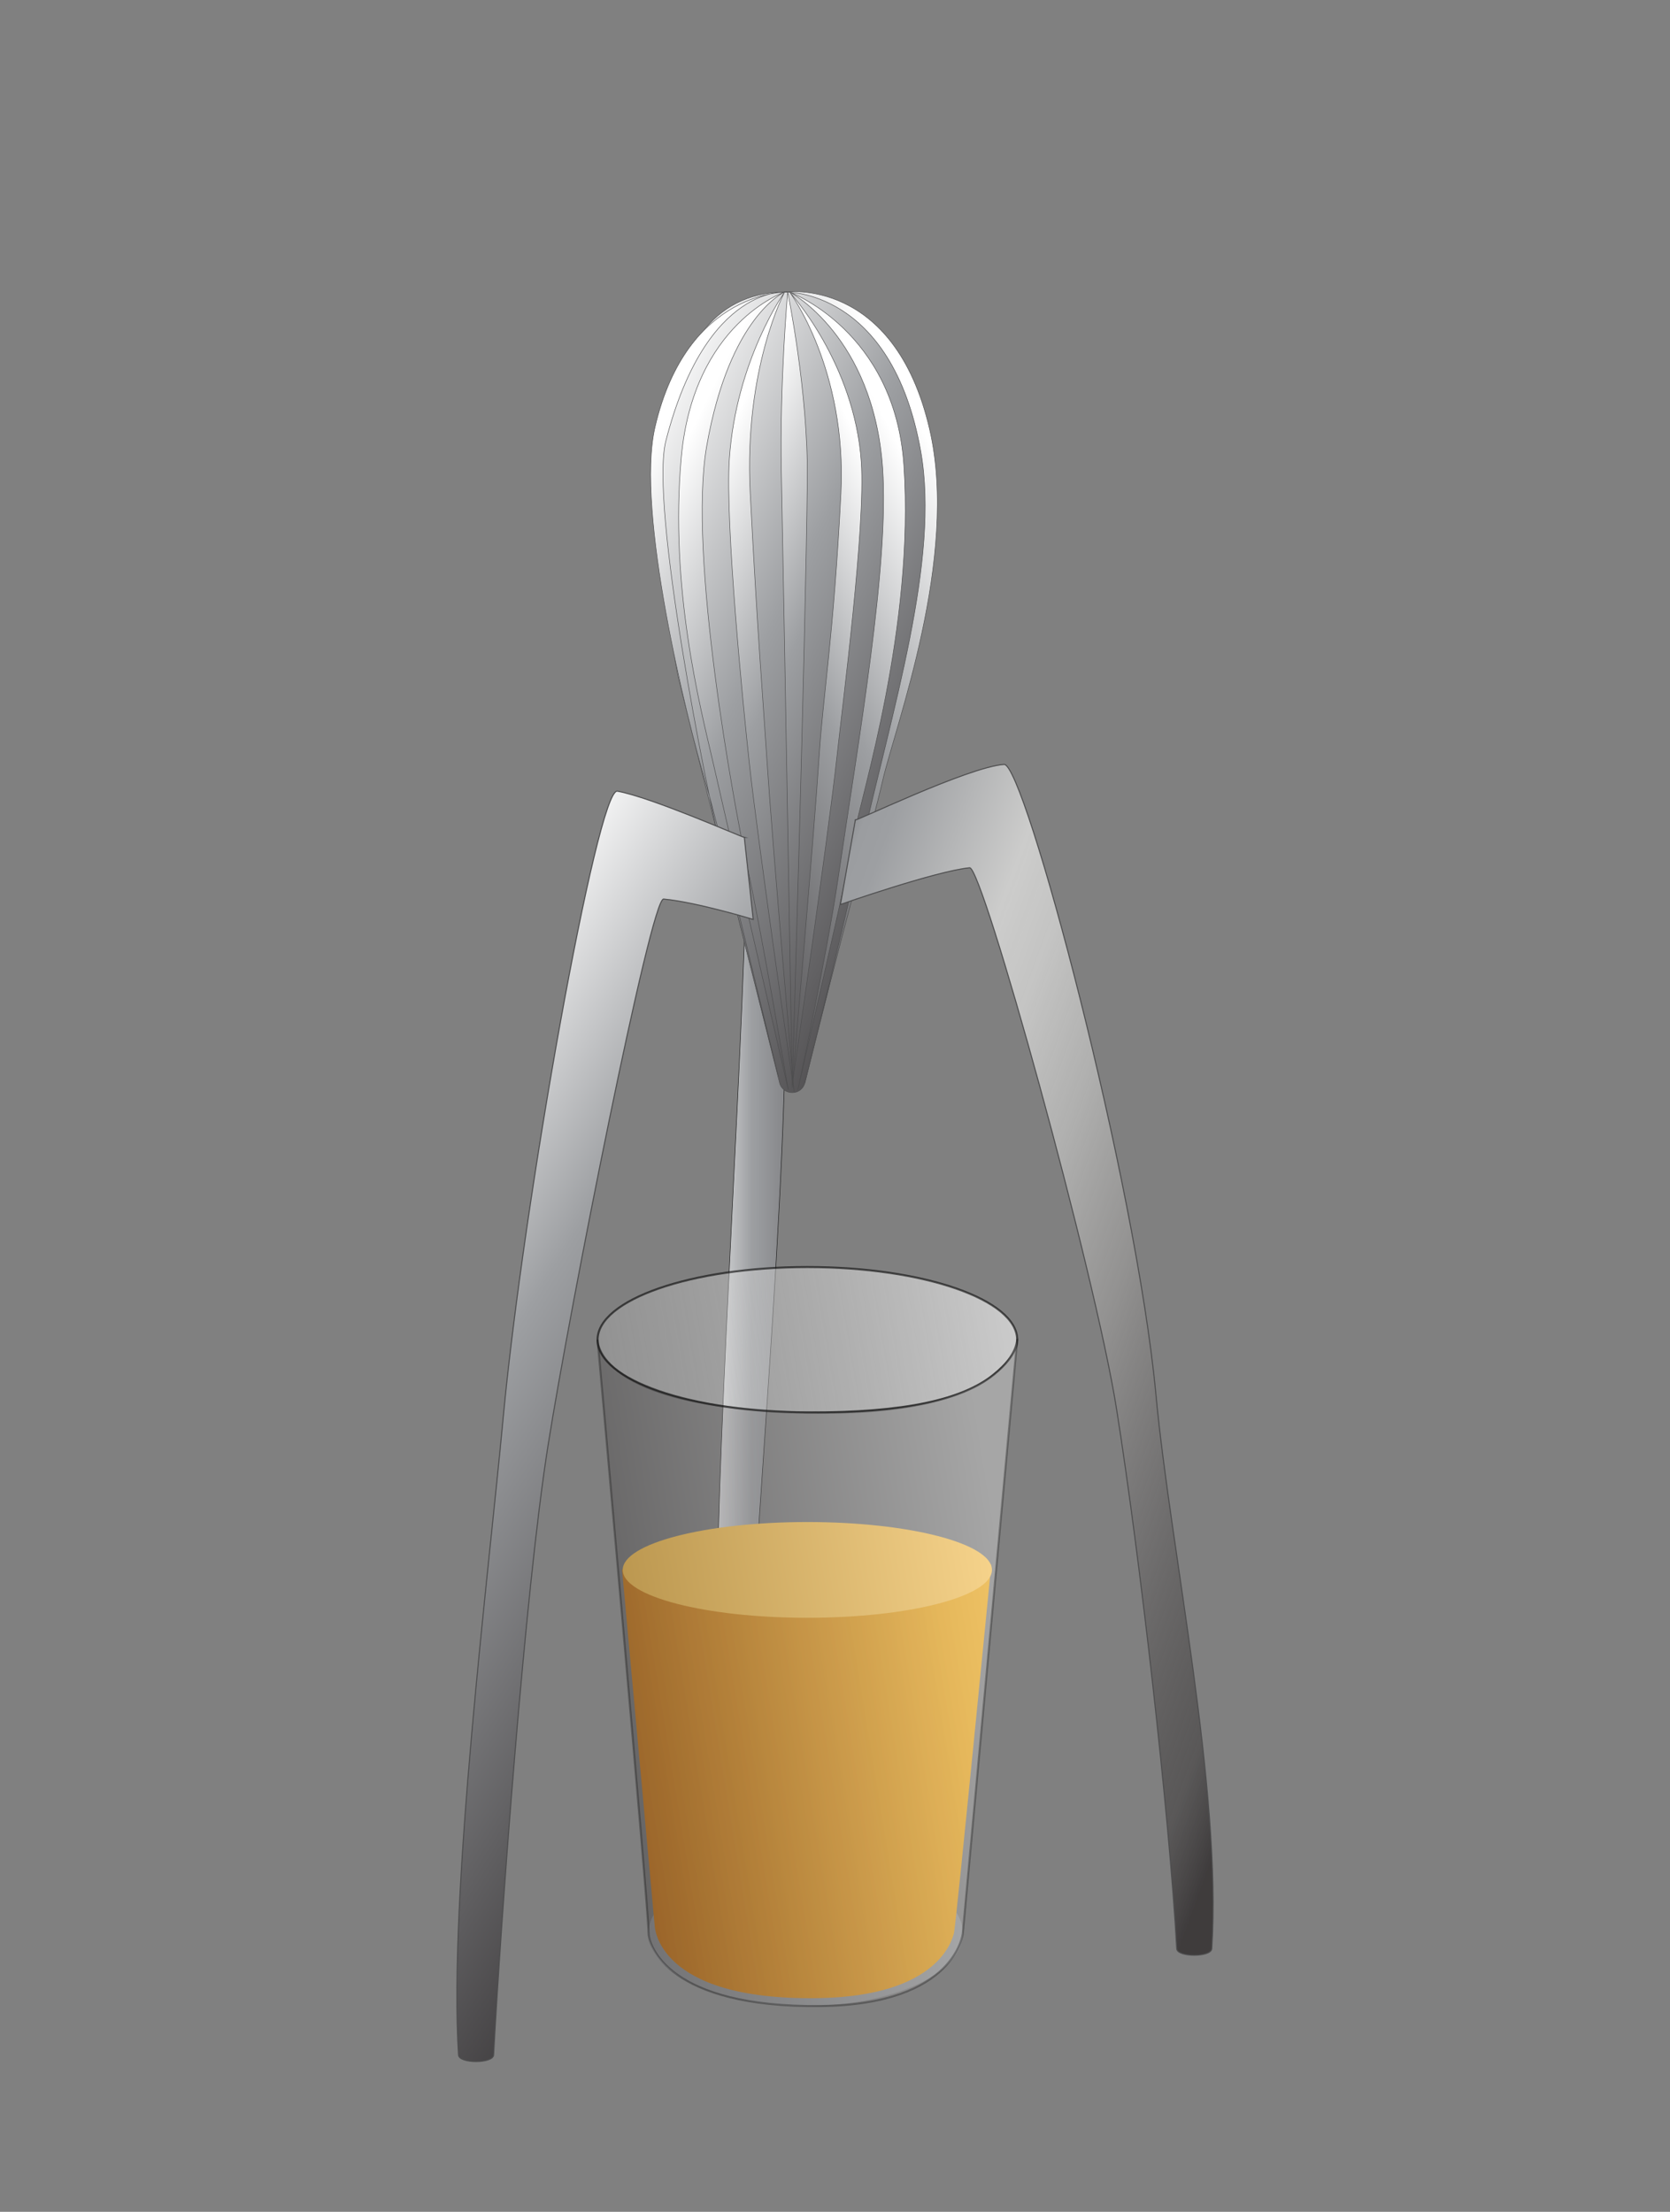 <?xml version="1.0" encoding="UTF-8"?>
<svg id="Camada_1" data-name="Camada 1" xmlns="http://www.w3.org/2000/svg" version="1.1" xmlns:xlink="http://www.w3.org/1999/xlink" viewBox="0 0 815.29 1080">
  <rect x="0" y="0" width="815.29" height="1080" fill="#808080" stroke="none"/>
  <defs>
    <style>
      .cls-1 {
        fill: url(#Gradiente_sem_nome_78-7);
      }

      .cls-1, .cls-2, .cls-3, .cls-4, .cls-5, .cls-6, .cls-7, .cls-8, .cls-9, .cls-10, .cls-11, .cls-12, .cls-13 {
        stroke-miterlimit: 10;
      }

      .cls-1, .cls-2, .cls-4, .cls-5, .cls-7, .cls-8, .cls-9, .cls-12, .cls-13 {
        stroke-width: .25px;
      }

      .cls-1, .cls-2, .cls-5, .cls-6, .cls-7, .cls-8, .cls-9, .cls-10, .cls-12, .cls-13 {
        stroke: #4d4d4e;
      }

      .cls-2 {
        fill: url(#Gradiente_sem_nome_78-6);
      }

      .cls-3 {
        fill: url(#Gradiente_sem_nome_13);
        opacity: .3;
      }

      .cls-3, .cls-11 {
        stroke: #010101;
      }

      .cls-4 {
        fill: url(#Gradiente_sem_nome_80);
        stroke: #191919;
      }

      .cls-5 {
        fill: url(#Gradiente_sem_nome_78-2);
      }

      .cls-6 {
        fill: url(#Gradiente_sem_nome_83);
      }

      .cls-6, .cls-10 {
        stroke-width: .5px;
      }

      .cls-7 {
        fill: url(#Gradiente_sem_nome_78);
      }

      .cls-8 {
        fill: url(#Gradiente_sem_nome_78-5);
      }

      .cls-9 {
        fill: url(#Gradiente_sem_nome_78-4);
      }

      .cls-10 {
        fill: url(#Gradiente_sem_nome_78-8);
      }

      .cls-14 {
        fill: #f3c15a;
      }

      .cls-14, .cls-15, .cls-16 {
        stroke-width: 0px;
      }

      .cls-11 {
        fill: url(#Gradiente_sem_nome_15);
      }

      .cls-11, .cls-16 {
        opacity: .59;
      }

      .cls-15 {
        fill: url(#Gradiente_sem_nome_14);
      }

      .cls-12 {
        fill: url(#Gradiente_sem_nome_78-3);
      }

      .cls-13 {
        fill: url(#Gradiente_sem_nome_82);
      }

      .cls-16 {
        fill: #a3a5a8;
      }
    </style>
    <linearGradient id="Gradiente_sem_nome_80" data-name="Gradiente sem nome 80" x1="183.76" y1="636.76" x2="591.02" y2="636.76" gradientUnits="userSpaceOnUse">
      <stop offset=".38" stop-color="#fff"/>
      <stop offset=".45" stop-color="#9d9fa2"/>
      <stop offset=".66" stop-color="#231f20"/>
    </linearGradient>
    <linearGradient id="Gradiente_sem_nome_82" data-name="Gradiente sem nome 82" x1="225.78" y1="256.02" x2="540.25" y2="410.63" gradientUnits="userSpaceOnUse">
      <stop offset=".15" stop-color="#fff"/>
      <stop offset=".45" stop-color="#9d9fa2"/>
      <stop offset="1" stop-color="#231f20"/>
    </linearGradient>
    <linearGradient id="Gradiente_sem_nome_78" data-name="Gradiente sem nome 78" x1="257.33" y1="274.89" x2="525.73" y2="406.86" gradientUnits="userSpaceOnUse">
      <stop offset=".2" stop-color="#fff"/>
      <stop offset=".45" stop-color="#9d9fa2"/>
      <stop offset="1" stop-color="#231f20"/>
    </linearGradient>
    <linearGradient id="Gradiente_sem_nome_78-2" data-name="Gradiente sem nome 78" x1="238.23" y1="265.75" x2="527.87" y2="408.15" xlink:href="#Gradiente_sem_nome_78"/>
    <linearGradient id="Gradiente_sem_nome_78-3" data-name="Gradiente sem nome 78" x1="-2431.64" y1="273.68" x2="-2168.29" y2="403.15" gradientTransform="translate(-1918.36) rotate(-180) scale(1 -1)" xlink:href="#Gradiente_sem_nome_78"/>
    <linearGradient id="Gradiente_sem_nome_78-4" data-name="Gradiente sem nome 78" x1="-2454.11" y1="299.68" x2="-2155.57" y2="446.46" gradientTransform="translate(-1925.29 26.6) rotate(178.44) scale(1 -1)" xlink:href="#Gradiente_sem_nome_78"/>
    <linearGradient id="Gradiente_sem_nome_78-5" data-name="Gradiente sem nome 78" x1="261.2" y1="275.61" x2="523.22" y2="404.43" xlink:href="#Gradiente_sem_nome_78"/>
    <linearGradient id="Gradiente_sem_nome_78-6" data-name="Gradiente sem nome 78" x1="-2468.67" y1="291.08" x2="-2155.92" y2="444.85" gradientTransform="translate(-1925.29 26.6) rotate(178.44) scale(1 -1)" xlink:href="#Gradiente_sem_nome_78"/>
    <linearGradient id="Gradiente_sem_nome_78-7" data-name="Gradiente sem nome 78" x1="166.29" y1="219.53" x2="476.07" y2="371.84" gradientTransform="translate(63.3 26.6) rotate(1.56)" xlink:href="#Gradiente_sem_nome_78"/>
    <linearGradient id="Gradiente_sem_nome_83" data-name="Gradiente sem nome 83" x1="282.24" y1="572.47" x2="662.85" y2="710.35" gradientUnits="userSpaceOnUse">
      <stop offset=".15" stop-color="#515254"/>
      <stop offset=".15" stop-color="#636466"/>
      <stop offset=".16" stop-color="#787a7c"/>
      <stop offset=".16" stop-color="#898a8d"/>
      <stop offset=".17" stop-color="#949699"/>
      <stop offset=".18" stop-color="#9b9da0"/>
      <stop offset=".21" stop-color="#9d9fa2"/>
      <stop offset=".37" stop-color="#cccccb"/>
      <stop offset=".44" stop-color="rgba(197, 197, 196, .99)" stop-opacity=".99"/>
      <stop offset=".54" stop-color="rgba(179, 179, 178, .96)" stop-opacity=".96"/>
      <stop offset=".66" stop-color="rgba(150, 149, 148, .91)" stop-opacity=".91"/>
      <stop offset=".79" stop-color="rgba(109, 107, 107, .83)" stop-opacity=".83"/>
      <stop offset=".94" stop-color="rgba(58, 55, 55, .74)" stop-opacity=".74"/>
      <stop offset="1" stop-color="#231f20" stop-opacity=".7"/>
    </linearGradient>
    <linearGradient id="Gradiente_sem_nome_78-8" data-name="Gradiente sem nome 78" x1="61.61" y1="560.96" x2="452.55" y2="806.43" xlink:href="#Gradiente_sem_nome_78"/>
    <linearGradient id="Gradiente_sem_nome_15" data-name="Gradiente sem nome 15" x1="-1572.59" y1="637.98" x2="-1370.61" y2="672.04" gradientTransform="translate(-1078.57) rotate(-180) scale(1 -1)" gradientUnits="userSpaceOnUse">
      <stop offset="0" stop-color="#fff"/>
      <stop offset="1" stop-color="#bdbdbd" stop-opacity=".5"/>
    </linearGradient>
    <linearGradient id="Gradiente_sem_nome_14" data-name="Gradiente sem nome 14" x1="-1554.21" y1="851.54" x2="-1382.48" y2="879.64" gradientTransform="translate(-1078.57) rotate(-180) scale(1 -1)" gradientUnits="userSpaceOnUse">
      <stop offset="0" stop-color="#eaa924"/>
      <stop offset="1" stop-color="#c97e29"/>
    </linearGradient>
    <linearGradient id="Gradiente_sem_nome_13" data-name="Gradiente sem nome 13" x1="-1571.37" y1="793.8" x2="-1369.23" y2="826.88" gradientTransform="translate(-1078.57) rotate(-180) scale(1 -1)" gradientUnits="userSpaceOnUse">
      <stop offset="0" stop-color="#fff"/>
      <stop offset="1" stop-color="#231f20"/>
    </linearGradient>
  </defs>
  <g>
    <path class="cls-4" d="M350.44,828.8c.11,2.9,15.13,5.16,15.27,1.33,3.97-104.92,21.37-270.93,17.37-385.14-.17-4.81-19.1-4.81-19.24,0-3.32,114.21-16.72,300.15-13.4,383.81Z"/>
    <path class="cls-13" d="M383.05,142.6c-18.12.2-31.09,7.75-40.24,19.71-36.1,47.18-12.77,163.06-11.72,168.2.02.12.05.23.08.35l49.43,197.91c1.68,6.32,10.65,6.32,12.34,0l53.5-212.78c.06-.21.1-.42.14-.64,5.12-31.95,26.63-173.78-63.52-172.76Z"/>
    <path class="cls-7" d="M383.05,142.6s-23.66,33.01-26.98,81.48c-2.14,31.22,6.85,121.96,9.74,148.52,4.27,39.22,21.84,160.48,21.84,160.48,0,0-10.57-120.85-13.21-161.8-1.82-28.23-4.64-61.4-8.19-130.82-3.1-60.65,16.8-97.86,16.8-97.86Z"/>
    <path class="cls-5" d="M383.05,142.6s-44.47,15.08-50.44,80.6c-5.82,63.82,9.3,122.18,15.27,148.08,8.87,38.44,36.96,160.92,36.96,160.92,0,0-11.93-71.44-20.36-110.67-5.9-27.45-28.77-150.52-19.48-203.64,11.16-63.78,38.05-75.28,38.05-75.28Z"/>
    <path class="cls-12" d="M385.5,142.61s31.66,34.55,34.98,83.02c2.14,31.22-8.99,117.1-11.87,143.66-4.27,39.22-21.84,160.48-21.84,160.48,0,0,10.57-120.85,13.21-161.8,1.82-28.23,7-57.56,10.55-126.98,3.1-60.65-25.02-98.38-25.02-98.38Z"/>
    <path class="cls-9" d="M385.5,142.61s51.34,18.91,55.77,84.55c5.31,78.8-20.93,161.82-24.1,179.53-4.24,23.64-11.65,54.84-27.67,125.5,0,0,14.14-65.79,19.7-103.59,9.96-67.73,25.01-152.95,21.69-200.1-4.55-64.59-45.38-85.9-45.38-85.9Z"/>
    <path class="cls-8" d="M384.55,142.6s-3.99,44-3.1,88.27c1.58,79.04,5.32,300.15,5.32,300.15,0,0,6.55-218.37,7.37-297.19.44-42.5-9.59-91.22-9.59-91.22Z"/>
    <path class="cls-2" d="M383.05,142.6s53.59-7.94,70.86,67.32c14.33,62.46-16.92,144.73-23.02,171.32-5.37,23.41-20.81,77.47-37.95,147.54,0,0,17.69-71.1,27.55-115.22,14.83-66.4,38.45-140.07,29.02-193.17-14.19-79.97-66.46-77.79-66.46-77.79Z"/>
    <path class="cls-1" d="M384.55,142.6s-49.05-1.66-64.78,65.99c-9.53,41,15.49,142.55,24.79,173.98,6.81,23.03,18.27,72.93,35.42,142.99,0,0-16.94-66.82-27.89-110.67-6.85-27.44-35.05-168.36-27-199.65,19.92-77.47,59.47-72.63,59.47-72.63Z"/>
    <path class="cls-6" d="M417.61,400.27c-3.68,2.68,54.99-25.88,72.6-27,9.88-.63,64.41,203.34,74.15,308.11,6.85,73.71,32.25,192.82,27.23,270.14-.28,4.27-16.88,4.27-17.12,0-3.54-64.93-17.91-191.1-29.37-263.5-10.75-67.97-65.52-264.88-71.72-264.29-16.35,1.56-63.08,17.93-63.08,17.93l7.3-41.39Z"/>
    <path class="cls-10" d="M363.38,408.9c-2.36-.59-45.3-19.55-61.98-22.58-9.74-1.77-46.04,201.57-55.78,306.34-6.85,73.71-26.78,233.45-21.77,310.77.28,4.27,16.88,4.27,17.12,0,3.54-64.93,15.11-225.08,26.56-297.49,10.75-67.97,50.25-267.53,56.44-266.94,16.35,1.56,43.75,9.96,43.75,9.96l-4.35-40.06Z"/>
  </g>
  <g>
    <ellipse class="cls-16" cx="393.33" cy="943.94" rx="76.7" ry="35.5"/>
    <path class="cls-11" d="M291.74,654.2c0,19.61,45.85,35.38,102.42,35.5,47.88.1,75.84-6.37,90.44-18.11,6.88-5.53,11.98-11.5,11.98-17.4,0-19.61-45.85-35.5-102.42-35.5s-102.42,15.9-102.42,35.5Z"/>
    <path class="cls-15" d="M483.93,764.01s-17.3,176.89-18.21,179.94-7.28,30.81-66.46,31.72c-79.22,1.22-79.66-35.5-79.66-35.5l-15.93-173.88s30.45,16.84,85.12,16.84c48.7,0,95.13-19.12,95.13-19.12Z"/>
    <ellipse class="cls-14" cx="394.14" cy="766.57" rx="90.13" ry="23.38"/>
    <path class="cls-3" d="M496.57,654.2l-26.54,289.74s-3.19,34.78-69.19,35.58c-74.65.91-84.21-29.64-84.21-35.58,0-11.73-24.89-289.74-24.89-289.74,0,0-1.74,33.28,102.42,35.5,100.68,2.15,102.42-35.5,102.42-35.5Z"/>
  </g>
</svg>